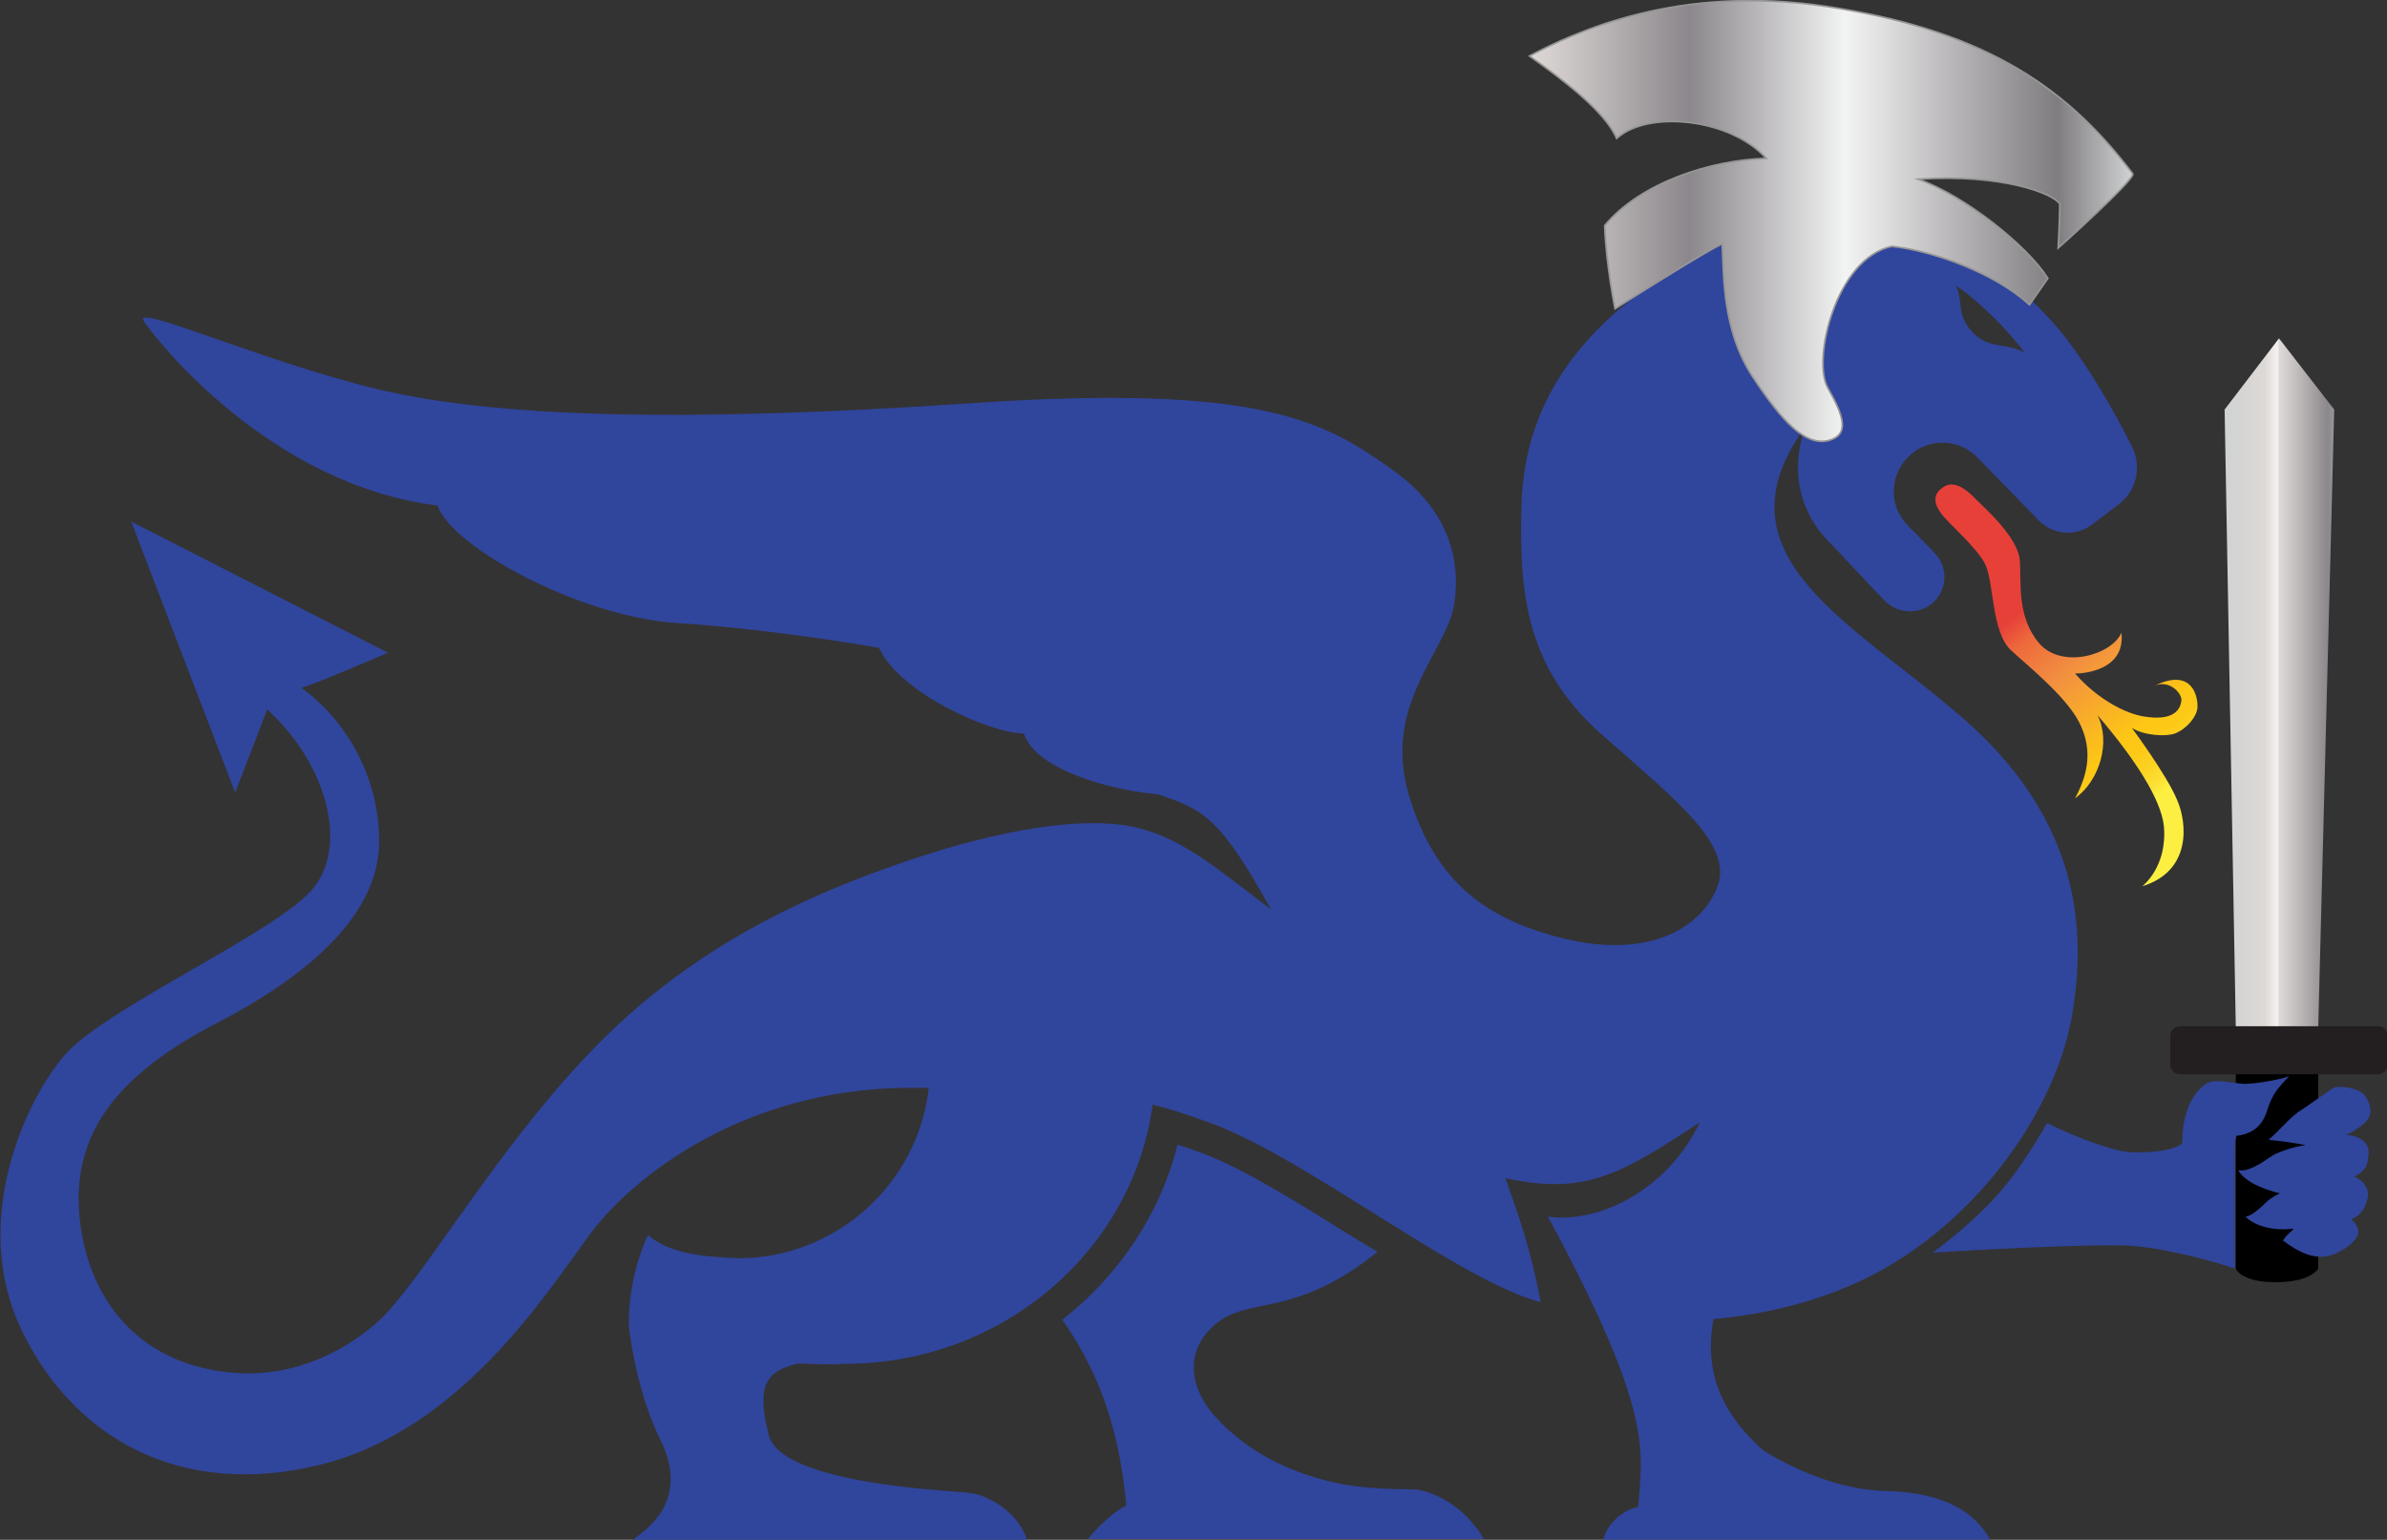 <?xml version="1.0" encoding="utf-8"?>
<!-- Generator: Adobe Illustrator 23.1.1, SVG Export Plug-In . SVG Version: 6.00 Build 0)  -->
<svg version="1.1" id="Layer_1" xmlns="http://www.w3.org/2000/svg" xmlns:xlink="http://www.w3.org/1999/xlink" x="0px" y="0px"
	 viewBox="0 0 298.4 192.5" style="enable-background:new 0 0 298.4 192.5;" xml:space="preserve">
<rect x="0" y="0" width="298.4" height="192.5" fill="#333333" stroke="none"/>
<style type="text/css">
	.st0{fill:#C8DBF1;stroke:#A8B9C9;stroke-width:0.425;stroke-miterlimit:10;}
	.st1{fill:url(#SVGID_1_);stroke:#CEA449;stroke-width:0.425;stroke-miterlimit:10;}
	.st2{fill:#432063;}
	.st3{fill:url(#SVGID_2_);}
	.st4{fill:url(#SVGID_3_);}
	.st5{fill:url(#SVGID_4_);}
	.st6{fill:url(#SVGID_5_);stroke:#939598;stroke-width:0.213;stroke-miterlimit:10;}
	.st7{fill:url(#SVGID_6_);}
	.st8{fill:#231F20;}
	.st9{fill:#99C05C;}
	.st10{fill-rule:evenodd;clip-rule:evenodd;fill:#231F20;}
	.st11{fill-rule:evenodd;clip-rule:evenodd;fill:#FFFFFF;}
	.st12{fill:#FFFFFF;}
	.st13{fill:#A8B9C9;}
	.st14{fill:#30459C;}
	.st15{fill:url(#SVGID_7_);}
	.st16{fill:url(#SVGID_8_);stroke:#969696;stroke-width:0.213;stroke-miterlimit:10;}
	.st17{fill:url(#SVGID_9_);}
	.st18{fill:url(#SVGID_10_);}
</style>
<g>
	<path class="st14" d="M253.1,44.1c-2-2.8-6-6.7-8.6-8.4c0.6,1.1,0.5,2.7,0.8,3.7s1.3,2.6,2.9,3.3S251.4,43.1,253.1,44.1z
		 M172.8,156.7 M147.2,143.1c1,0.3,2.1,0.7,3.2,1.1c5.3,2,12.4,6.5,19.3,10.8c0.8,0.5,1.7,1,2.5,1.5c-10,8.1-15.8,5.7-19.8,8.7
		c-4.1,3-4.2,7.8-0.4,12c3.9,4.2,8.7,6.7,14.6,8.1c3.5,0.8,7.5,0.9,10.2,0.9c1,0,5.7,1.1,8.7,6.2H136c0,0,2.2-2.8,4.8-4.2
		c-1-11.1-4.3-17.9-8-23.2C139.8,159.5,145,151.9,147.2,143.1z M128,91.7c-4.2,0-15.6-5.1-18.1-10.7c0,0-12.7-2.3-25.2-3.1
		c-12.4-0.8-28.3-9.6-30-14.7C33.8,60.6,19.7,42.7,18,40.2c-1.7-2.5,15,5.1,29.4,8.5c14.4,3.4,37.3,4.2,74.1,1.7s44.4,2.5,52.8,8.5
		c6.5,4.7,8.4,10.7,7.5,16.6c-0.9,5.9-9,12.5-5.7,23.8c3.3,11.2,10,15.8,19.7,18.1c9.7,2.3,16.5-0.9,18.8-6.3
		c2.3-5.4-4.9-10.9-14.4-19.3c-9.5-8.4-10.3-17.8-10-28.6c0.3-10.8,5.2-20.9,19.4-29.8c0.3-0.1-3.1-3.5-5.7-6.4
		c2.1,0,10.4,0.5,20.5,3l-3.4-6.5c2.5,0.3,10.4,2.3,16.8,5.9l0.7-5c0,0,13.1,9.9,18.9,16.8c3.5,4.2,7,10.4,9.1,14.6
		c1.3,2.5,0.6,5.6-1.7,7.3l-3.3,2.5c-2,1.5-4.8,1.3-6.6-0.5l-7.7-7.9c-2.2-2.3-5.9-2.5-8.3-0.4c-2.7,2.3-2.9,6.4-0.4,8.9
		c1.1,1.1,2.3,2.3,3.3,3.4c1.7,1.7,1.7,4.4,0,6.1c-1.7,1.7-4.5,1.6-6.2-0.1c-2.6-2.7-6-6.4-6.9-7.3c-1.5-1.5-5.7-6.3-3.1-14.3
		c-11.6,16,6,24.3,19.7,36.2c13.7,11.9,15.9,25,13.7,37.4c-2.2,12.4-12.8,27-27.2,33.4c-5.9,2.6-11.9,3.9-17.6,4.4
		c-1.3,7.2,1.5,12.2,6.2,16.4c0,0,7.3,4.9,15.3,5.1c3.8,0.1,10.2,0.8,13.1,6.1h-48.4c0.5-1.9,2.3-3.7,4.4-4.1
		c0.5-7.1,2-11.7-11.3-36.3c6.5,0.9,15-3.4,19-11.8c-10.1,6.7-14.5,9.1-24.3,7c1.6,4.6,3.2,8.9,4.4,15.5c-10.2-2.7-29-17.8-41-22.3
		c-2.7-1-5.1-1.8-7.5-2.4c-2.5,18.3-18.8,32.4-38.5,32.4c-2.4,0.2-4.8-0.1-6,0c-4,1-5,2.9-3.5,8.9c1.5,6,21.6,6.9,24.8,7.2
		s6.7,3,7.5,6H78.9c0,0,3.1-1.8,4.3-4.6s0.6-5.7-0.9-8.5c-3-6.5-3.7-13.8-3.7-13.8c0-4.2,0.9-8,2.4-11.3c2.8,2.4,6.9,2.7,11.3,2.9
		c12.3,0,22.5-9.4,23.8-21.3c-0.9,0-1.8,0-2.8,0c-20.4,0.2-34.1,11.1-39.4,18.1c-5.3,7.1-16.1,24.6-33.8,29
		c-17.7,4.4-31-3.5-37.4-16.8c-6.4-13.3,0.2-28.3,5.3-34.3c5.1-6,26.8-15.5,31.2-21c4.4-5.5,1.5-15.7-5.8-22.3l-4,10.4L16.4,65.2
		l32.1,16.4c0,0-8.8,3.8-10.8,4.4c4.9,3.5,9.7,10.4,9.7,19.2s-8.2,16.4-20.1,22.6C15.3,134,9.1,141.1,9.9,151.7
		c0.9,10.6,7.3,18.8,19,19.9c11.7,1.1,19.3-7.3,19.3-7.3c5.9-6.3,15.3-22.8,27.7-34.9s26.6-18.1,37.9-21.9s21.2-5.4,27.5-4.2
		s10.8,5.3,17.6,10.4c-6.3-11.3-8.3-12.5-14.2-14.4C138.8,98.8,129.4,96.2,128,91.7z"/>
	
		<linearGradient id="SVGID_1_" gradientUnits="userSpaceOnUse" x1="-1935.937" y1="98.57" x2="-1954.085" y2="76.327" gradientTransform="matrix(1 0 0 1 2206.863 0)">
		<stop  offset="0" style="stop-color:#FCEF42"/>
		<stop  offset="5.887460e-02" style="stop-color:#FCDE31"/>
		<stop  offset="0.13" style="stop-color:#FCD121"/>
		<stop  offset="0.203" style="stop-color:#FDC917"/>
		<stop  offset="0.281" style="stop-color:#FDC714"/>
		<stop  offset="0.668" style="stop-color:#F29040"/>
		<stop  offset="0.888" style="stop-color:#ED693C"/>
		<stop  offset="1" style="stop-color:#E74039"/>
	</linearGradient>
	<path style="fill:url(#SVGID_1_);" d="M243.1,60.8c-1.6,0.9-1.3,2.2-0.5,3.3c0.8,1.2,4.3,4.1,5.5,6.3c1.2,2.2,0.8,8.6,3.3,10.9
		c2.5,2.3,7.4,6.2,8.8,9.6c1.2,2.8,1,5.6-0.8,8.9c3.1-2.2,4.5-7.1,2.8-10.4c4.8,5.6,7.9,10.5,8.3,13.8c0.5,5.2-2.7,7.6-2.7,7.6
		c6.2-1.9,5.6-7.9,4.4-10.7c-1.3-3.2-5.7-9.1-5.7-9.1c1.6,1,4.3,1.1,5.4,0.7c1.5-0.6,2.7-2.1,2.8-3.2c0.1-1.2-0.5-5.1-5.3-2.8
		c1.8-0.7,3.3,0.9,3.3,1.8c-0.1,1.4-1.2,2.6-4.5,2.1c-2.4-0.3-6-2.2-8.8-5.4c1.7,0,6.3-0.7,5.8-5.1c-1.2,2.8-7.5,4.6-10.3,1.3
		c-2.8-3.3-2.2-7.6-2.4-10.3c-0.2-3.1-5-7.1-5.7-7.9C246.1,61.5,244.5,60,243.1,60.8z"/>
	
		<linearGradient id="SVGID_2_" gradientUnits="userSpaceOnUse" x1="-2015.627" y1="27.596" x2="-1940.231" y2="27.596" gradientTransform="matrix(1 0 0 1 2206.863 0)">
		<stop  offset="0" style="stop-color:#E5E2DF"/>
		<stop  offset="0" style="stop-color:#DDD9D6"/>
		<stop  offset="5.801176e-02" style="stop-color:#CEC9C8"/>
		<stop  offset="0.169" style="stop-color:#AAA5A7"/>
		<stop  offset="0.264" style="stop-color:#8B878C"/>
		<stop  offset="0.522" style="stop-color:#F2F3F3"/>
		<stop  offset="0.584" style="stop-color:#E0E0E0"/>
		<stop  offset="0.702" style="stop-color:#B8B6B8"/>
		<stop  offset="0.863" style="stop-color:#848184"/>
		<stop  offset="0.876" style="stop-color:#807D81"/>
		<stop  offset="1" style="stop-color:#D0D2D3"/>
		<stop  offset="1" style="stop-color:#A7A9AC"/>
	</linearGradient>
	<path style="fill:url(#SVGID_2_);stroke:#969696;stroke-width:0.213;stroke-miterlimit:10;" d="M253.7,38.1l2.3-3.3
		c-2.5-4-10.3-10.3-16.2-12.4c10.6-0.7,16.9,1.8,17.7,3.1c0,1.7-0.2,5.5-0.2,5.5s9.9-8.8,9.3-9.3c-8.8-11.6-19.7-18.1-38.3-20.9
		S196.7,4.1,191.2,7c3.8,2.7,9.4,6.8,10.9,10.3c4-3.6,14.2-2.5,18.7,2.5c-6.8,0.2-15.7,3-20.2,8.4c0.2,5.1,1.3,10.4,1.3,10.4
		s11.4-7.3,13.4-8.1c0.2,4,0,10.8,3.8,16.6c3.8,5.8,6.6,8.6,9.4,8c2.8-0.7,2-3.1,0-6.6c-2-3.5,1-16.2,8-17.7
		C241.4,31.3,249.4,34.1,253.7,38.1z"/>
	<path d="M279.5,158.6c0,0,0.6,1.7,5,1.7c4.4,0,5.3-1.7,5.3-1.7v-24.5h-10.3V158.6z"/>
	<path class="st14" d="M255.9,140.4c3.6,1.8,7.4,3.1,9.3,3.5c2,0.4,6.7,0.1,7.6-1c0-1.2,0.1-2.5,0.6-4c0.4-1.4,1.6-3.2,2.8-3.6
		c1.2-0.4,3.2,0.2,4.5,0.2s4.8-0.6,5.5-1c-1.9,2-2,2.4-2.5,3.5c-0.4,1-0.7,3.6-4.1,4c-0.2,0.2-0.2,1.2-0.2,1.2v15.4
		c-1.7-0.6-7.5-2.3-12.3-2.8c-4.8-0.5-25.5,0.8-25.5,0.8s5.6-4,9.1-8.4C253.2,145.2,255.9,140.4,255.9,140.4z"/>
	<path class="st14" d="M291.7,136c0.6-0.3,3.4-0.1,4.1,1.2c0.7,1.2,0.8,2.3-0.2,3.2c-1,0.9-2.3,1.5-2.3,1.5c1.2,0,2.9,0.7,2.8,2.3
		c-0.1,1.5-0.3,2.1-1.8,2.9c1.4,0.6,2,1.8,1.6,3c-0.4,1.2-0.9,2-2,2.3c0.6,0.5,1.4,1.5,0.5,2.6s-3,2.3-4.6,2.1
		c-1.7-0.1-3.3-1.2-4.4-2c0.4-0.8,1.6-1.5,1.2-1.5c-1,0.2-4.2,0.2-5.9-1.5c0.7,0,2-1.2,2.6-1.8c0.6-0.6,1.7-1.1,1.7-1.1
		c-2.3-0.6-4.4-1.5-5.2-2.9c1.5,0.3,3.7-1.5,4.4-1.9s3-1.2,4-1.2c-0.4-0.2-3.4-0.6-4.6-0.7c1.7-1.5,2.8-3,4.2-3.8
		C289.1,137.8,291.7,136,291.7,136z"/>
	<linearGradient id="SVGID_3_" gradientUnits="userSpaceOnUse" x1="285.59" y1="85.439" x2="278.07" y2="85.439">
		<stop  offset="0" style="stop-color:#FFFFFF"/>
		<stop  offset="0.18" style="stop-color:#EDEAE8"/>
		<stop  offset="0.333" style="stop-color:#DDD9D6"/>
		<stop  offset="1" style="stop-color:#D0D2D3"/>
		<stop  offset="1" style="stop-color:#A7A9AC"/>
	</linearGradient>
	<polygon class="st4" points="278.1,51.2 279.5,128.6 284.9,128.6 284.9,42.3 	"/>
	<linearGradient id="SVGID_4_" gradientUnits="userSpaceOnUse" x1="284.935" y1="85.438" x2="307.848" y2="85.438">
		<stop  offset="0" style="stop-color:#E5E2DF"/>
		<stop  offset="0" style="stop-color:#DDD9D6"/>
		<stop  offset="5.801176e-02" style="stop-color:#CEC9C8"/>
		<stop  offset="0.169" style="stop-color:#AAA5A7"/>
		<stop  offset="0.264" style="stop-color:#8B878C"/>
		<stop  offset="0.522" style="stop-color:#F2F3F3"/>
		<stop  offset="0.584" style="stop-color:#E0E0E0"/>
		<stop  offset="0.702" style="stop-color:#B8B6B8"/>
		<stop  offset="0.863" style="stop-color:#848184"/>
		<stop  offset="0.876" style="stop-color:#807D81"/>
		<stop  offset="1" style="stop-color:#D0D2D3"/>
		<stop  offset="1" style="stop-color:#A7A9AC"/>
	</linearGradient>
	<polygon class="st5" points="289.8,128.6 291.8,51.2 284.9,42.3 284.9,42.3 284.9,128.6 284.9,128.6 	"/>
	<path class="st8" d="M272.5,134.3h24.8c0.6,0,1.2-0.5,1.2-1.2v-3.6c0-0.6-0.5-1.2-1.2-1.2h-24.8c-0.6,0-1.2,0.5-1.2,1.2v3.6
		C271.3,133.8,271.9,134.3,272.5,134.3z"/>
</g>
</svg>

